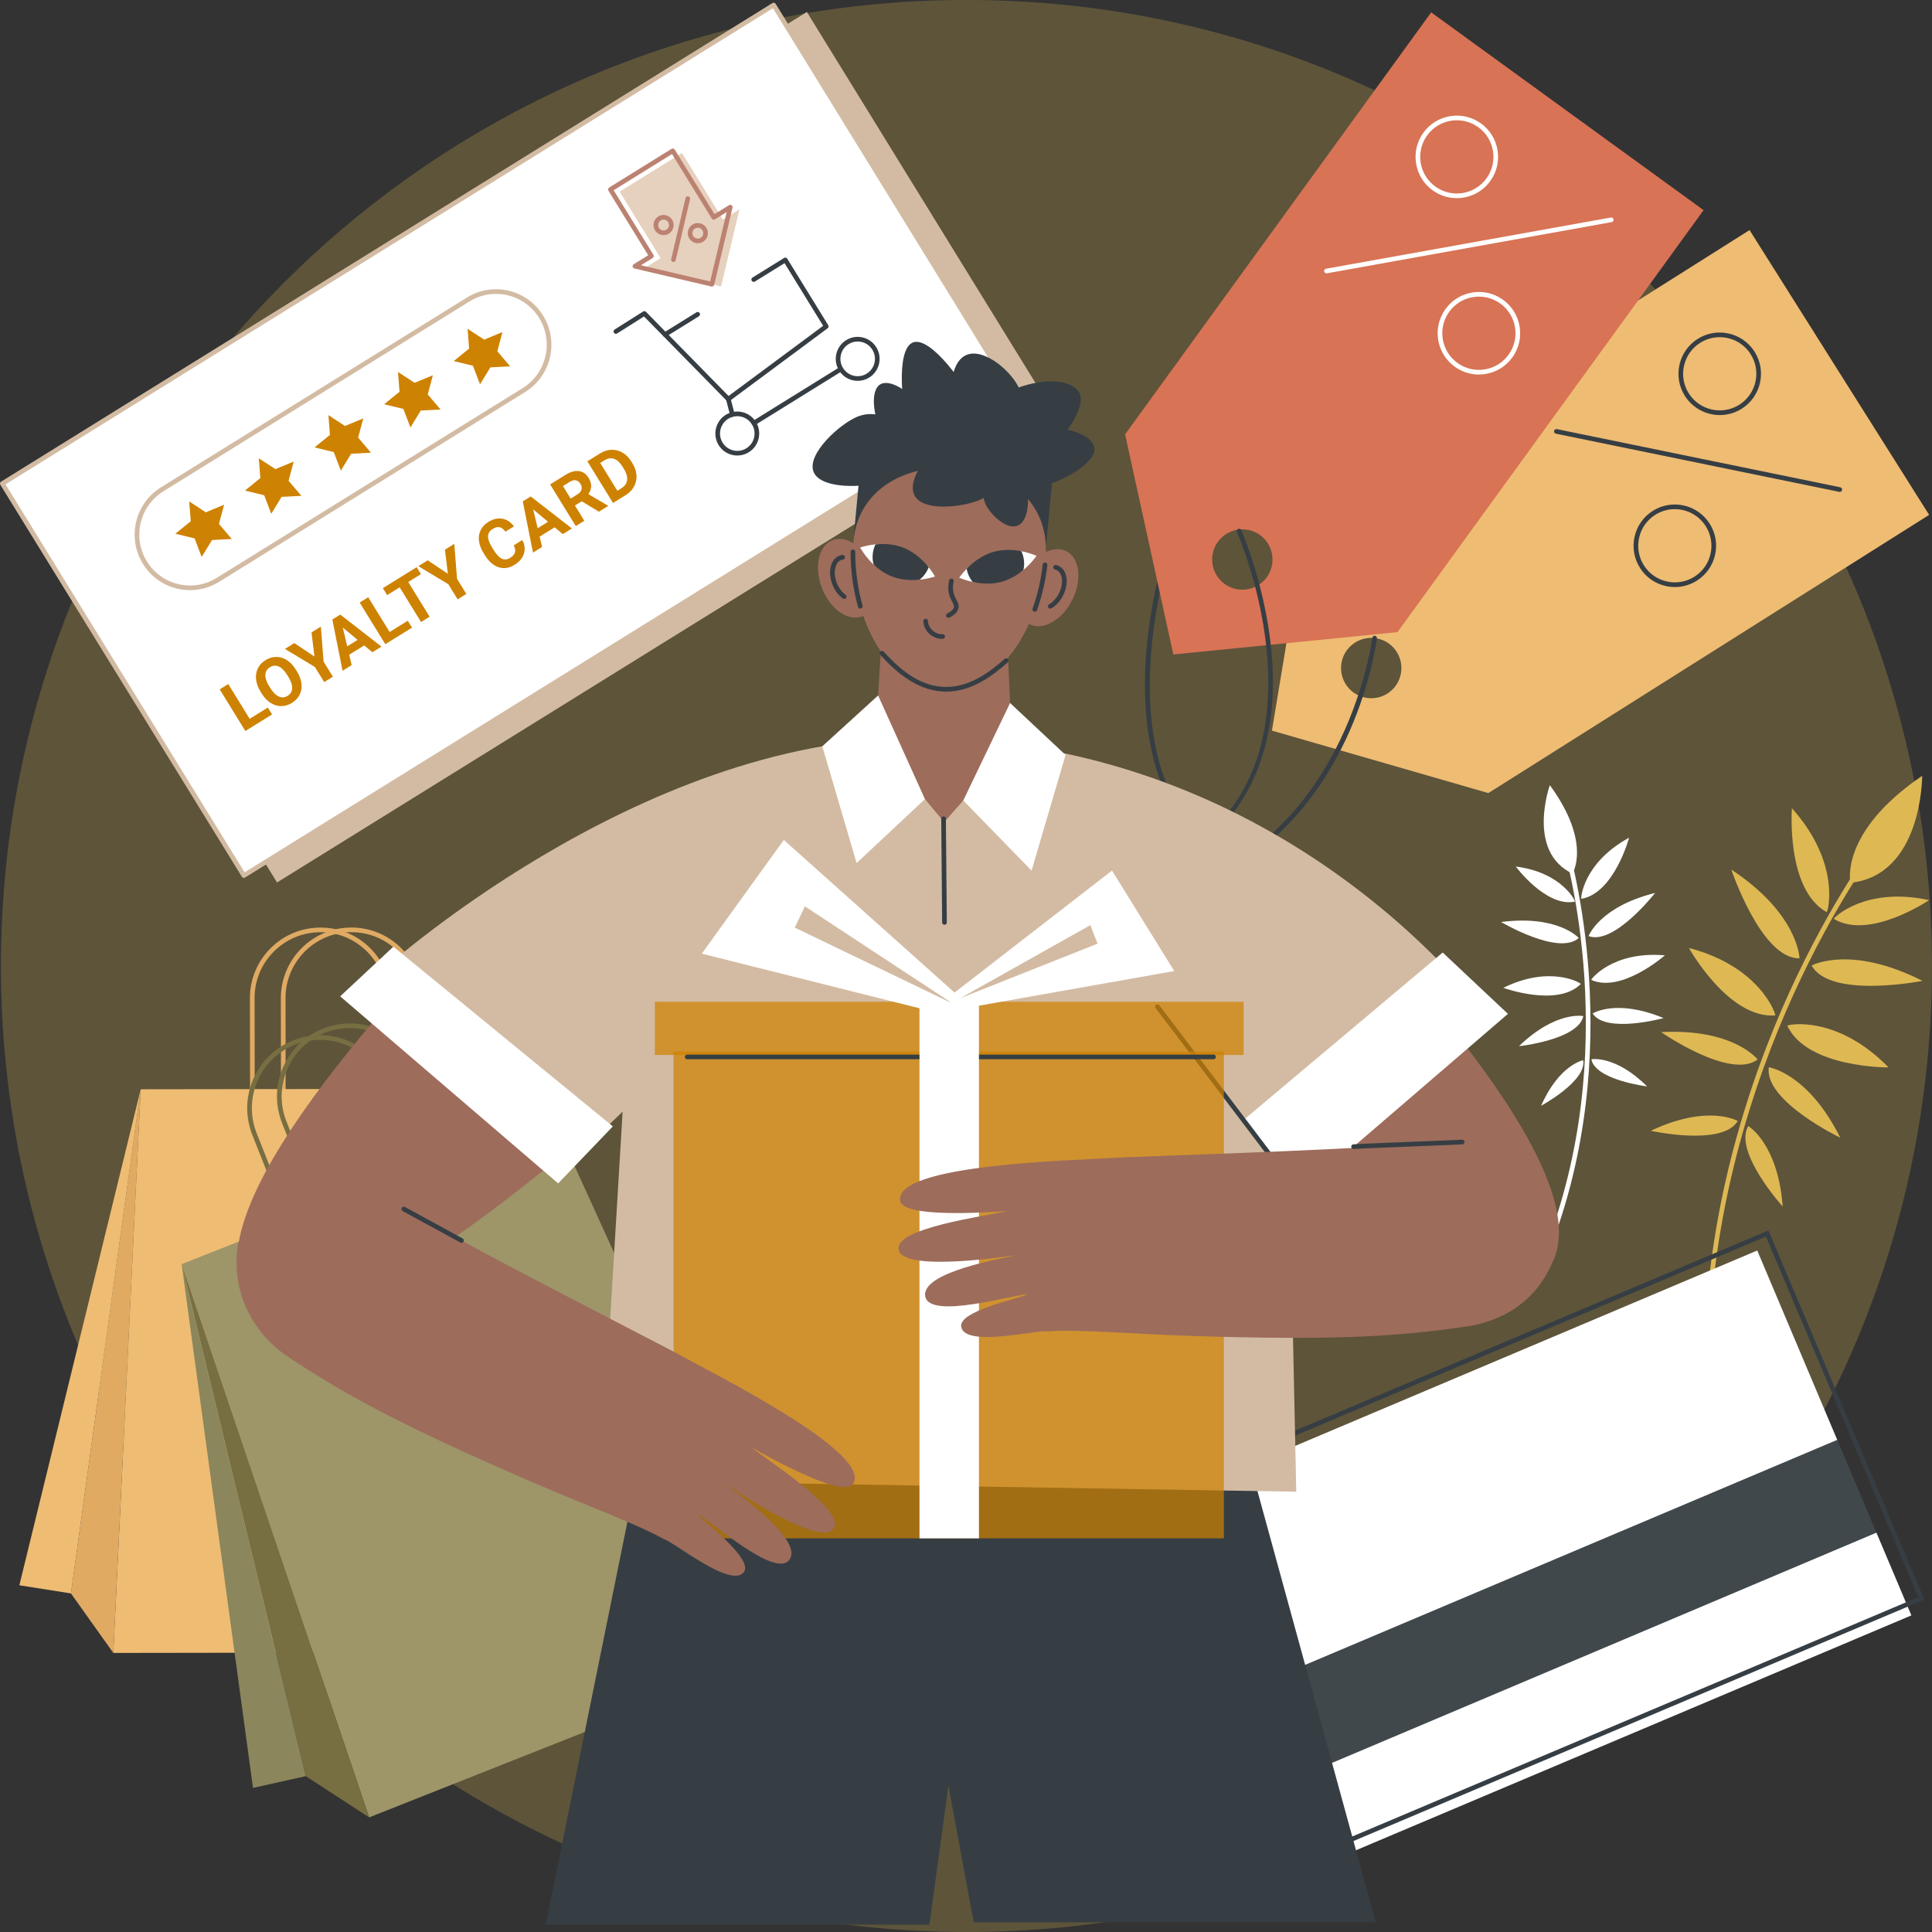 <svg width="624" height="624" viewBox="0 0 624 624" fill="none" xmlns="http://www.w3.org/2000/svg">
<rect x="0" y="0" width="624" height="624" fill="#333333" stroke="none"/>
<g clip-path="url(#clip0_2934_6677)">
<path d="M312.148 624.011C484.374 624.011 623.99 484.319 623.99 312C623.99 139.682 484.374 -0.01 312.148 -0.01C139.923 -0.01 0.307 139.682 0.307 312C0.307 484.319 139.923 624.011 312.148 624.011Z" fill="#DEB853" fill-opacity="0.25"/>
<path d="M91.522 363.602C91.106 363.602 90.768 363.264 90.768 362.852L90.71 322.394C90.693 309.829 100.897 299.596 113.452 299.575C119.535 299.558 125.257 301.928 129.565 306.228C133.873 310.524 136.248 316.243 136.258 322.329L136.316 362.787C136.316 363.203 135.979 363.54 135.563 363.54L91.522 363.602ZM113.486 301.079C113.476 301.079 113.466 301.079 113.455 301.079C101.729 301.096 92.2 310.654 92.217 322.387L92.275 362.091L134.813 362.03L134.759 322.326C134.752 316.642 132.53 311.302 128.509 307.288C124.487 303.285 119.157 301.079 113.486 301.079Z" fill="#E0AA63"/>
<path d="M81.529 363.616C81.332 363.616 81.141 363.537 80.998 363.397C80.858 363.258 80.776 363.067 80.776 362.866L80.718 322.408C80.708 316.321 83.07 310.596 87.367 306.286C91.661 301.976 97.38 299.599 103.463 299.589C109.547 299.558 115.269 301.942 119.576 306.242C123.884 310.538 126.259 316.256 126.27 322.343L126.327 362.801C126.327 363.002 126.249 363.193 126.109 363.333C125.97 363.472 125.779 363.554 125.578 363.554L81.529 363.616ZM103.497 301.096C103.487 301.096 103.477 301.096 103.467 301.096C97.785 301.103 92.449 303.326 88.434 307.35C84.423 311.374 82.218 316.72 82.225 322.404L82.279 362.108L124.818 362.047L124.76 322.343C124.753 316.659 122.531 311.319 118.51 307.306C114.498 303.299 109.165 301.096 103.497 301.096Z" fill="#E0AA63"/>
<path d="M179.25 533.664L36.595 533.865L45.446 351.814L169.888 351.64L179.25 533.664Z" fill="#EFBC73"/>
<path d="M45.446 351.813L22.919 514.647L36.595 533.865L45.446 351.813Z" fill="#E0AA63"/>
<path d="M45.446 351.813L22.919 514.647L6.247 512.014L45.446 351.813Z" fill="#EFBC73"/>
<path d="M107.229 402.184C106.929 402.184 106.646 402.004 106.53 401.707L91.123 362.77C88.809 356.919 88.907 350.515 91.406 344.742C93.904 338.966 98.501 334.513 104.349 332.194C116.42 327.414 130.134 333.35 134.912 345.428L150.32 384.365C150.395 384.549 150.391 384.757 150.309 384.941C150.231 385.125 150.081 385.268 149.897 385.343L107.505 402.13C107.413 402.167 107.321 402.184 107.229 402.184ZM112.988 332.044C110.293 332.044 107.556 332.542 104.901 333.592C99.428 335.761 95.124 339.931 92.786 345.339C90.448 350.744 90.353 356.738 92.52 362.214L107.648 400.452L148.639 384.218L133.511 345.98C130.09 337.329 121.771 332.044 112.988 332.044Z" fill="#776E42"/>
<path d="M97.612 405.993C97.312 405.993 97.029 405.812 96.913 405.516L81.505 366.579C79.192 360.728 79.29 354.324 81.788 348.551C84.287 342.775 88.884 338.321 94.732 336.003C106.803 331.222 120.513 337.159 125.295 349.236L140.702 388.173C140.777 388.357 140.774 388.565 140.692 388.75C140.614 388.934 140.464 389.077 140.28 389.152L97.888 405.939C97.799 405.976 97.707 405.993 97.612 405.993ZM103.375 335.853C100.679 335.853 97.942 336.351 95.287 337.401C89.814 339.569 85.51 343.74 83.172 349.148C80.834 354.552 80.739 360.547 82.906 366.023L98.034 404.261L139.026 388.027L123.898 349.789C120.476 341.138 112.157 335.853 103.375 335.853Z" fill="#776E42"/>
<path d="M256.53 532.604L119.228 586.98L58.672 408.305L178.442 360.874L256.53 532.604Z" fill="#9E9569"/>
<path d="M58.672 408.305L98.763 573.668L119.228 586.98L58.672 408.305Z" fill="#776E42"/>
<path d="M58.672 408.305L98.763 573.668L81.713 577.463L58.672 408.305Z" fill="#8B865C"/>
<path d="M386.03 270.585C385.822 270.585 385.618 270.499 385.471 270.332C370.111 253.157 368.731 228.026 370.278 209.971C371.948 190.477 377.299 174.799 377.35 174.642C377.486 174.25 377.912 174.042 378.308 174.175C378.699 174.311 378.907 174.738 378.774 175.133C378.563 175.75 357.843 237.175 386.596 269.326C386.872 269.637 386.848 270.111 386.538 270.39C386.388 270.523 386.207 270.585 386.03 270.585Z" fill="#363E44"/>
<path d="M410.81 235.978L480.711 256.151L623.073 166.295L565.072 74.314L422.71 164.17L410.81 235.978ZM451.123 210.568C453.996 215.124 452.633 221.145 448.079 224.016C443.526 226.891 437.508 225.527 434.638 220.971C431.769 216.416 433.129 210.394 437.682 207.523C442.231 204.652 448.25 206.013 451.123 210.568Z" fill="#EFBC73"/>
<path d="M594.218 158.878C594.166 158.878 594.115 158.871 594.064 158.861L502.529 140.072C502.123 139.991 501.861 139.592 501.943 139.182C502.025 138.777 502.416 138.514 502.832 138.596L594.368 157.384C594.773 157.466 595.036 157.865 594.954 158.274C594.882 158.632 594.569 158.878 594.218 158.878Z" fill="#363E44"/>
<path d="M540.958 189.604C536.531 189.604 532.196 187.405 529.667 183.388C527.769 180.377 527.155 176.804 527.939 173.329C528.726 169.854 530.815 166.895 533.825 164.995C540.041 161.071 548.285 162.939 552.207 169.159C554.106 172.17 554.719 175.743 553.935 179.214C553.148 182.689 551.059 185.649 548.046 187.548C545.845 188.939 543.387 189.604 540.958 189.604ZM540.92 164.45C538.763 164.45 536.585 165.036 534.629 166.271C531.957 167.955 530.103 170.581 529.408 173.663C528.709 176.746 529.255 179.914 530.938 182.583C534.418 188.101 541.731 189.754 547.245 186.276C549.917 184.592 551.771 181.966 552.466 178.884C553.165 175.801 552.62 172.634 550.936 169.964C548.69 166.404 544.846 164.45 540.92 164.45Z" fill="#363E44"/>
<path d="M555.462 134.058C551.035 134.058 546.7 131.859 544.171 127.842C542.273 124.831 541.66 121.257 542.443 117.786C543.231 114.312 545.32 111.352 548.329 109.452C554.545 105.528 562.789 107.396 566.712 113.616C568.61 116.627 569.223 120.2 568.44 123.672C567.652 127.146 565.563 130.106 562.551 132.005C560.349 133.396 557.892 134.058 555.462 134.058ZM555.421 108.904C553.264 108.904 551.086 109.49 549.13 110.724C546.458 112.409 544.604 115.034 543.909 118.117C543.21 121.199 543.755 124.367 545.439 127.037C548.919 132.554 556.232 134.208 561.746 130.73C564.418 129.045 566.272 126.42 566.967 123.337C567.666 120.255 567.121 117.087 565.437 114.417C563.195 110.857 559.347 108.904 555.421 108.904Z" fill="#363E44"/>
<path d="M378.965 211.383L451.358 204.164L550.227 67.873L462.25 3.993L363.381 140.284L378.965 211.383ZM406.976 172.821C411.331 175.985 412.299 182.082 409.14 186.44C405.977 190.798 399.884 191.766 395.528 188.605C391.173 185.444 390.205 179.344 393.364 174.986C396.523 170.628 402.62 169.657 406.976 172.821Z" fill="#D87355"/>
<path d="M428.432 88.288C428.075 88.288 427.758 88.032 427.693 87.667C427.618 87.258 427.891 86.866 428.299 86.794L520.271 70.257C520.68 70.181 521.072 70.454 521.143 70.864C521.218 71.273 520.946 71.665 520.537 71.736L428.565 88.274C428.521 88.284 428.477 88.288 428.432 88.288Z" fill="white"/>
<path d="M477.63 120.968C474.842 120.968 472.133 120.092 469.833 118.425C466.953 116.334 465.058 113.245 464.499 109.726C463.94 106.207 464.785 102.685 466.874 99.803C468.964 96.922 472.051 95.026 475.568 94.467C479.082 93.908 482.606 94.754 485.486 96.844C488.365 98.934 490.26 102.023 490.819 105.542C491.378 109.061 490.533 112.584 488.444 115.465C486.355 118.346 483.267 120.242 479.75 120.801C479.041 120.914 478.332 120.968 477.63 120.968ZM477.685 95.804C477.061 95.804 476.43 95.852 475.803 95.954C472.685 96.448 469.945 98.129 468.091 100.687C466.237 103.244 465.487 106.371 465.982 109.491C466.479 112.611 468.156 115.352 470.712 117.207C473.268 119.062 476.396 119.812 479.511 119.315C482.63 118.82 485.37 117.139 487.224 114.582C489.078 112.024 489.827 108.897 489.333 105.777C488.836 102.657 487.159 99.916 484.603 98.061C482.561 96.578 480.159 95.804 477.685 95.804Z" fill="white"/>
<path d="M470.507 63.996C467.795 63.996 465.058 63.171 462.696 61.459C459.817 59.369 457.922 56.28 457.363 52.761C456.804 49.245 457.649 45.72 459.738 42.838C464.056 36.888 472.406 35.562 478.353 39.879C481.232 41.969 483.127 45.058 483.686 48.577C484.245 52.096 483.4 55.618 481.311 58.5C478.707 62.09 474.635 63.996 470.507 63.996ZM460.958 43.722C459.104 46.279 458.355 49.406 458.852 52.526C459.346 55.646 461.026 58.387 463.582 60.242C468.858 64.072 476.267 62.895 480.094 57.617C481.948 55.059 482.698 51.932 482.204 48.812C481.706 45.692 480.026 42.951 477.473 41.096C472.194 37.267 464.785 38.443 460.958 43.722Z" fill="white"/>
<path d="M377.094 279.965C376.822 279.965 376.563 279.818 376.426 279.563C376.235 279.194 376.375 278.741 376.743 278.546C400.272 266.227 411.273 244.557 409.44 214.135C408.07 191.367 399.618 172.016 399.533 171.822C399.366 171.443 399.536 170.997 399.918 170.83C400.303 170.663 400.742 170.833 400.909 171.215C400.995 171.409 409.552 191.013 410.939 214.046C412.783 244.673 401.199 267.437 377.439 279.88C377.333 279.938 377.214 279.965 377.094 279.965Z" fill="#363E44"/>
<path d="M393.507 282.826C393.231 282.826 392.969 282.676 392.836 282.413C392.648 282.041 392.798 281.588 393.166 281.4C436.336 259.557 443.162 206.531 443.226 205.995C443.278 205.583 443.635 205.289 444.065 205.337C444.477 205.385 444.77 205.76 444.723 206.173C444.706 206.309 443.022 219.894 435.947 236.022C429.41 250.927 416.797 271.13 393.845 282.74C393.736 282.798 393.62 282.826 393.507 282.826Z" fill="#363E44"/>
<path d="M338.611 130.454L89.48 285.018L11.471 158.432L260.602 3.867L338.611 130.454Z" fill="#D3BBA3"/>
<path d="M327.893 128.214L78.762 282.778L0.753 156.191L249.884 1.627L327.893 128.214Z" fill="white"/>
<path d="M78.762 283.532C78.704 283.532 78.646 283.525 78.588 283.512C78.394 283.467 78.227 283.345 78.121 283.174L0.113 156.587C-0.106 156.233 0.003 155.772 0.358 155.554L249.489 0.986C249.659 0.881 249.864 0.846 250.058 0.894C250.252 0.939 250.419 1.061 250.525 1.232L328.534 127.819C328.752 128.173 328.643 128.633 328.289 128.852L79.157 283.42C79.038 283.495 78.902 283.532 78.762 283.532ZM1.786 156.437L79.004 281.742L326.861 127.969L249.639 2.664L1.786 156.437Z" fill="#D3BBA3"/>
<path d="M235.24 129.646C235.042 129.646 234.848 129.571 234.702 129.421L208.003 102.211L199.32 107.704C198.969 107.926 198.505 107.82 198.28 107.469C198.059 107.117 198.165 106.654 198.516 106.429L207.714 100.612C208.014 100.424 208.402 100.468 208.651 100.721L235.315 127.897L265.861 105.232L253.395 84.998L243.828 90.931C243.474 91.149 243.01 91.04 242.792 90.689C242.574 90.334 242.683 89.871 243.034 89.652L253.241 83.32C253.412 83.215 253.616 83.18 253.81 83.228C254.005 83.272 254.172 83.395 254.277 83.566L267.5 105.031C267.705 105.365 267.623 105.798 267.309 106.03L235.683 129.496C235.554 129.599 235.397 129.646 235.24 129.646Z" fill="#363E44"/>
<path d="M214.796 108.808C214.543 108.808 214.298 108.682 214.155 108.454C213.937 108.099 214.046 107.635 214.397 107.417L224.951 100.87C225.306 100.652 225.769 100.761 225.987 101.112C226.206 101.467 226.097 101.931 225.746 102.149L215.191 108.696C215.068 108.771 214.929 108.808 214.796 108.808Z" fill="#363E44"/>
<path d="M238.144 147.129C237.598 147.129 237.05 147.064 236.508 146.938C234.664 146.502 233.1 145.373 232.105 143.757C230.053 140.425 231.086 136.04 234.405 133.981C236.014 132.985 237.912 132.675 239.752 133.108C241.596 133.544 243.16 134.673 244.155 136.289C246.207 139.62 245.174 144.005 241.855 146.065C240.72 146.767 239.442 147.129 238.144 147.129ZM238.12 134.424C237.097 134.424 236.092 134.707 235.199 135.263C232.582 136.886 231.767 140.343 233.386 142.969C234.17 144.241 235.4 145.131 236.852 145.475C238.297 145.816 239.797 145.574 241.061 144.79C243.678 143.167 244.493 139.709 242.874 137.084C242.09 135.812 240.86 134.922 239.408 134.577C238.979 134.472 238.546 134.424 238.12 134.424Z" fill="#363E44"/>
<path d="M277.029 123.011C276.484 123.011 275.935 122.946 275.393 122.82C273.549 122.383 271.985 121.255 270.99 119.638C268.938 116.307 269.971 111.922 273.29 109.862C274.899 108.867 276.794 108.556 278.638 108.989C280.481 109.426 282.046 110.555 283.041 112.171C285.092 115.502 284.06 119.887 280.74 121.947C279.609 122.649 278.327 123.011 277.029 123.011ZM277.005 110.302C275.983 110.302 274.977 110.585 274.084 111.141C271.467 112.764 270.653 116.222 272.271 118.847C273.055 120.119 274.286 121.009 275.737 121.354C277.186 121.695 278.682 121.452 279.946 120.665C282.564 119.042 283.378 115.584 281.759 112.959C280.975 111.687 279.745 110.797 278.293 110.452C277.867 110.353 277.435 110.302 277.005 110.302Z" fill="#363E44"/>
<path d="M243.491 137.397C243.239 137.397 242.993 137.271 242.85 137.039C242.632 136.684 242.741 136.22 243.092 136.002L271.167 118.588C271.522 118.37 271.985 118.479 272.203 118.83C272.421 119.185 272.312 119.649 271.961 119.867L243.886 137.281C243.764 137.363 243.627 137.397 243.491 137.397Z" fill="#363E44"/>
<path d="M236.525 134.631C236.191 134.631 235.884 134.406 235.799 134.069L234.511 129.083C234.405 128.681 234.647 128.272 235.049 128.166C235.451 128.064 235.86 128.303 235.966 128.705L237.254 133.69C237.36 134.093 237.118 134.502 236.716 134.607C236.651 134.621 236.59 134.631 236.525 134.631Z" fill="#363E44"/>
<path d="M233.502 70.905L220.266 49.42L200.131 61.907L213.368 83.392L208.044 86.696L232.902 92.513L238.829 67.601L233.502 70.905Z" fill="#E6D0BE"/>
<path d="M229.927 92.561C229.869 92.561 229.811 92.554 229.757 92.54L204.899 86.72C204.602 86.652 204.377 86.409 204.326 86.109C204.279 85.809 204.415 85.509 204.674 85.349L209.36 82.444L196.515 61.596C196.297 61.242 196.406 60.781 196.76 60.563L216.895 48.076C217.065 47.97 217.27 47.936 217.464 47.984C217.658 48.028 217.825 48.151 217.931 48.322L230.772 69.166L235.455 66.261C235.714 66.1 236.044 66.111 236.293 66.291C236.539 66.469 236.654 66.779 236.586 67.076L230.663 91.988C230.575 92.329 230.268 92.561 229.927 92.561ZM207.012 85.673L229.372 90.907L234.702 68.501L230.929 70.84C230.759 70.946 230.554 70.98 230.36 70.932C230.166 70.888 229.999 70.765 229.893 70.595L217.052 49.75L198.195 61.446L211.04 82.294C211.258 82.648 211.149 83.109 210.795 83.327L207.012 85.673Z" fill="#BC8271"/>
<path d="M217.512 84.616C217.454 84.616 217.396 84.609 217.338 84.596C216.933 84.5 216.684 84.095 216.779 83.692L221.414 63.98C221.509 63.574 221.915 63.325 222.321 63.421C222.726 63.516 222.975 63.922 222.879 64.324L218.245 84.037C218.163 84.384 217.853 84.616 217.512 84.616Z" fill="#BC8271"/>
<path d="M214.329 75.948C214.076 75.948 213.828 75.918 213.576 75.86C212.73 75.659 212.011 75.14 211.555 74.4C210.614 72.869 211.088 70.857 212.611 69.913C213.351 69.456 214.223 69.313 215.068 69.51C215.913 69.712 216.632 70.23 217.089 70.97C218.03 72.498 217.556 74.513 216.033 75.457C215.511 75.781 214.925 75.948 214.329 75.948ZM214.318 70.929C213.998 70.929 213.685 71.018 213.405 71.192C212.584 71.7 212.328 72.787 212.836 73.609C213.081 74.008 213.466 74.288 213.923 74.393C214.376 74.499 214.843 74.424 215.242 74.179C216.063 73.671 216.319 72.583 215.811 71.761C215.566 71.362 215.181 71.082 214.724 70.977C214.588 70.943 214.451 70.929 214.318 70.929Z" fill="#BC8271"/>
<path d="M225.391 78.567C225.139 78.567 224.89 78.537 224.638 78.479C223.793 78.278 223.073 77.759 222.617 77.019C221.676 75.488 222.15 73.477 223.673 72.532C224.413 72.075 225.285 71.932 226.13 72.13C226.976 72.331 227.695 72.849 228.151 73.589C229.092 75.117 228.618 77.132 227.095 78.076C226.574 78.4 225.987 78.567 225.391 78.567ZM225.381 73.548C225.06 73.548 224.747 73.637 224.464 73.811C223.643 74.319 223.387 75.406 223.895 76.228C224.14 76.627 224.525 76.907 224.982 77.013C225.435 77.118 225.902 77.043 226.301 76.798C227.122 76.29 227.378 75.205 226.87 74.38C226.625 73.981 226.24 73.702 225.783 73.596C225.65 73.562 225.514 73.548 225.381 73.548Z" fill="#BC8271"/>
<path d="M80.637 232.16L86.502 228.521L87.872 230.748L79.246 236.098L70.958 222.646L73.719 220.935L80.637 232.16Z" fill="#CE8201"/>
<path d="M95.925 216.88C96.739 218.203 97.223 219.509 97.37 220.798C97.516 222.084 97.326 223.27 96.79 224.351C96.255 225.432 95.427 226.322 94.303 227.018C93.192 227.707 92.036 228.054 90.833 228.058C89.63 228.061 88.485 227.717 87.395 227.018C86.304 226.319 85.357 225.327 84.552 224.038L84.144 223.373C83.329 222.05 82.848 220.737 82.702 219.434C82.555 218.132 82.753 216.942 83.288 215.864C83.823 214.787 84.651 213.9 85.769 213.208C86.887 212.516 88.046 212.168 89.245 212.168C90.445 212.168 91.593 212.523 92.691 213.235C93.788 213.948 94.739 214.961 95.553 216.28L95.925 216.88ZM92.749 218.006C91.88 216.594 90.966 215.68 90.012 215.261C89.058 214.841 88.114 214.92 87.18 215.499C86.253 216.076 85.762 216.88 85.704 217.914C85.646 218.95 86.045 220.167 86.9 221.569L87.306 222.224C88.151 223.598 89.061 224.505 90.032 224.951C91 225.398 91.958 225.327 92.905 224.74C93.832 224.164 94.32 223.359 94.367 222.319C94.415 221.279 94.013 220.062 93.158 218.66L92.749 218.006Z" fill="#CE8201"/>
<path d="M101.558 212.045L100.614 204.254L103.634 202.382L104.513 213.685L107.519 218.561L104.711 220.304L101.705 215.428L92.023 209.583L95.052 207.705L101.558 212.045Z" fill="#CE8201"/>
<path d="M117.627 208.465L112.784 211.469L113.572 214.811L110.634 216.632L107.338 200.087L109.898 198.498L123.203 208.837L120.265 210.658L117.627 208.465ZM112.147 208.758L115.497 206.678L110.712 202.689L112.147 208.758Z" fill="#CE8201"/>
<path d="M125.844 204.121L131.709 200.482L133.079 202.709L124.453 208.059L116.165 194.607L118.926 192.896L125.844 204.121Z" fill="#CE8201"/>
<path d="M135.962 185.435L131.855 187.982L138.76 199.187L135.996 200.899L129.092 189.694L125.039 192.207L123.656 189.963L134.575 183.191L135.962 185.435Z" fill="#CE8201"/>
<path d="M144.656 185.316L143.712 177.524L146.731 175.652L147.611 186.956L150.617 191.832L147.808 193.574L144.802 188.698L135.12 182.854L138.15 180.975L144.656 185.316Z" fill="#CE8201"/>
<path d="M168.703 174.421C169.49 175.932 169.66 177.401 169.211 178.83C168.764 180.259 167.752 181.459 166.181 182.434C164.463 183.502 162.752 183.757 161.052 183.208C159.351 182.659 157.879 181.371 156.628 179.345L156.12 178.523C155.323 177.231 154.849 175.949 154.696 174.684C154.543 173.419 154.727 172.259 155.245 171.209C155.763 170.159 156.584 169.289 157.698 168.594C159.246 167.636 160.748 167.278 162.204 167.523C163.662 167.769 164.927 168.597 166 170.009L163.236 171.721C162.633 170.892 162.006 170.415 161.348 170.278C160.694 170.145 159.941 170.34 159.096 170.865C158.175 171.434 157.688 172.195 157.64 173.139C157.593 174.084 157.991 175.257 158.833 176.658L159.46 177.674C160.357 179.127 161.229 180.054 162.081 180.453C162.933 180.852 163.833 180.76 164.777 180.174C165.629 179.645 166.147 179.055 166.324 178.401C166.505 177.749 166.372 176.992 165.929 176.136L168.703 174.421Z" fill="#CE8201"/>
<path d="M179.138 170.312L174.295 173.316L175.082 176.657L172.145 178.478L168.849 161.934L171.409 160.345L184.713 170.683L181.776 172.504L179.138 170.312ZM173.658 170.608L177.008 168.528L172.223 164.539L173.658 170.608Z" fill="#CE8201"/>
<path d="M187.893 161.907L185.691 163.271L188.725 168.194L185.964 169.906L177.676 156.454L182.655 153.365C184.24 152.383 185.678 151.981 186.973 152.155C188.268 152.328 189.314 153.065 190.112 154.357C190.677 155.275 190.95 156.165 190.933 157.02C190.916 157.88 190.616 158.739 190.037 159.602L196.324 163.301L196.403 163.431L193.438 165.269L187.893 161.907ZM184.308 161.027L186.537 159.646C187.228 159.216 187.658 158.705 187.821 158.115C187.985 157.525 187.873 156.918 187.491 156.298C187.102 155.663 186.612 155.275 186.029 155.135C185.446 154.995 184.781 155.155 184.039 155.616L181.82 156.993L184.308 161.027Z" fill="#CE8201"/>
<path d="M197.994 162.446L189.706 148.994L193.83 146.436C195.009 145.707 196.226 145.318 197.486 145.274C198.744 145.229 199.937 145.536 201.065 146.194C202.193 146.852 203.14 147.807 203.911 149.059L204.292 149.679C205.062 150.931 205.492 152.199 205.577 153.491C205.666 154.784 205.407 155.984 204.803 157.099C204.2 158.214 203.314 159.138 202.145 159.871L197.994 162.446ZM193.854 149.526L199.385 158.504L200.721 157.675C201.801 157.007 202.408 156.137 202.544 155.077C202.677 154.017 202.346 152.82 201.545 151.497L201.106 150.784C200.264 149.417 199.344 148.557 198.345 148.199C197.347 147.845 196.304 148.005 195.217 148.677L193.854 149.526Z" fill="#CE8201"/>
<path d="M61.399 190.614C60.025 190.614 58.642 190.454 57.268 190.13C52.613 189.032 48.666 186.178 46.155 182.1C40.971 173.688 43.578 162.609 51.962 157.409L150.804 96.103C154.866 93.584 159.661 92.803 164.306 93.901C168.962 94.999 172.908 97.853 175.423 101.931C180.607 110.343 178 121.418 169.616 126.618L70.767 187.927C67.908 189.7 64.68 190.614 61.399 190.614ZM47.436 181.309C49.74 185.046 53.352 187.658 57.616 188.664C61.869 189.666 66.258 188.95 69.977 186.645L168.825 125.336C176.507 120.573 178.892 110.425 174.145 102.719C171.841 98.981 168.225 96.37 163.965 95.364C159.712 94.358 155.319 95.077 151.601 97.382L52.756 158.688C45.071 163.455 42.685 173.602 47.436 181.309Z" fill="#D3BBA3"/>
<path d="M151.513 112.594L146.544 116.621L152.753 118.128L155.037 124.115L158.387 118.656L164.766 118.329L160.626 113.446L162.285 107.254L156.379 109.699L151.022 106.2L151.513 112.594Z" fill="#CE8201"/>
<path d="M129.037 126.533L124.068 130.563L130.277 132.07L132.561 138.058L135.907 132.595L142.291 132.268L138.15 127.385L139.81 121.196L133.904 123.638L128.546 120.143L129.037 126.533Z" fill="#CE8201"/>
<path d="M106.561 140.475L101.593 144.502L107.802 146.01L110.085 151.997L113.432 146.538L119.815 146.211L115.671 141.328L117.334 135.136L111.425 137.581L106.071 134.082L106.561 140.475Z" fill="#CE8201"/>
<path d="M84.085 154.415L79.113 158.445L85.326 159.952L87.609 165.94L90.956 160.478L97.336 160.15L93.195 155.267L94.858 149.079L88.949 151.52L83.595 148.021L84.085 154.415Z" fill="#CE8201"/>
<path d="M61.61 168.355L56.638 172.385L62.85 173.892L65.13 179.88L68.481 174.421L74.86 174.09L70.719 169.211L72.379 163.018L66.473 165.463L61.119 161.965L61.61 168.355Z" fill="#CE8201"/>
<path d="M551.137 443.187C550.722 443.187 550.384 442.85 550.384 442.437C550.302 391.924 565.267 348.346 577.836 320.689C591.454 290.717 605.287 272.433 605.427 272.252C605.679 271.922 606.149 271.857 606.48 272.109C606.81 272.361 606.875 272.832 606.623 273.163C606.486 273.343 592.739 291.521 579.188 321.35C566.691 348.864 551.809 392.207 551.89 442.434C551.89 442.85 551.553 443.187 551.137 443.187Z" fill="#DEB853"/>
<path d="M597.663 285.128C597.663 285.128 593.884 268.924 620.827 250.565C620.827 250.565 620.97 282.662 597.663 285.128Z" fill="#DEB853"/>
<path d="M589.975 294.6C590.329 294.798 594.794 278.925 578.759 261.051C578.759 261.051 576.745 287.228 589.975 294.6Z" fill="#DEB853"/>
<path d="M581.206 309.525C581.206 309.525 581.001 295.289 559.187 280.852C559.187 280.852 568.832 309.743 581.206 309.525Z" fill="#DEB853"/>
<path d="M573.357 327.959C573.763 327.928 568.729 312.229 545.494 306.177C545.494 306.18 558.253 329.122 573.357 327.959Z" fill="#DEB853"/>
<path d="M567.683 342.181C567.683 342.181 559.892 332.091 536.5 333.359C536.5 333.356 558.924 348.922 567.683 342.181Z" fill="#DEB853"/>
<path d="M561.256 362.046C561.256 362.046 551.638 356.474 533.17 365.224C533.17 365.224 556.409 370.383 561.256 362.046Z" fill="#DEB853"/>
<path d="M592.309 296.792C592.002 296.605 602.267 286.201 623.073 290.726C623.07 290.726 603.791 303.758 592.309 296.792Z" fill="#DEB853"/>
<path d="M585.132 311.84C585.132 311.84 597.602 304.976 620.933 316.805C620.933 316.801 591.062 322.71 585.132 311.84Z" fill="#DEB853"/>
<path d="M577.263 331.296C577.089 330.928 593.219 327.542 609.963 344.752C609.966 344.752 583.724 345.004 577.263 331.296Z" fill="#DEB853"/>
<path d="M571.289 344.708C571.289 344.708 583.905 346.491 594.374 367.458C594.374 367.458 569.762 355.657 571.289 344.708Z" fill="#DEB853"/>
<path d="M564.65 363.693C564.65 363.693 574.247 369.299 575.78 389.687C575.777 389.687 559.804 372.03 564.65 363.693Z" fill="#DEB853"/>
<path d="M501.725 398.941C501.64 398.941 501.554 398.927 501.473 398.896C501.081 398.757 500.876 398.327 501.016 397.935C523.829 333.864 504.7 272.722 504.502 272.112C504.376 271.716 504.594 271.294 504.99 271.164C505.385 271.038 505.808 271.253 505.937 271.652C506.135 272.265 525.424 333.874 502.434 398.443C502.325 398.75 502.035 398.941 501.725 398.941Z" fill="white"/>
<path d="M507.863 282.154C507.863 282.154 514.218 272.231 500.569 253.597C500.573 253.597 492.888 274.99 507.863 282.154Z" fill="white"/>
<path d="M510.756 290.297C510.473 290.344 511.243 278.693 526.177 270.554C526.177 270.554 521.334 288.506 510.756 290.297Z" fill="white"/>
<path d="M513.08 302.337C513.08 302.337 516.584 292.881 534.561 288.404C534.564 288.404 521.293 305.413 513.08 302.337Z" fill="white"/>
<path d="M513.963 316.501C513.7 316.386 520.772 307.094 537.717 308.557C537.717 308.557 523.771 320.852 513.963 316.501Z" fill="white"/>
<path d="M514.389 327.338C514.389 327.338 521.975 322.445 537.294 328.828C537.294 328.832 518.642 333.916 514.389 327.338Z" fill="white"/>
<path d="M513.98 342.123C513.98 342.123 521.719 340.68 531.981 350.893C531.981 350.893 515.244 348.837 513.98 342.123Z" fill="white"/>
<path d="M508.68 291.207C508.929 291.156 504.536 281.779 489.579 279.876C489.575 279.876 499.366 293.14 508.68 291.207Z" fill="white"/>
<path d="M509.914 302.951C509.914 302.951 503.211 295.418 484.838 297.792C484.838 297.792 503.381 308.805 509.914 302.951Z" fill="white"/>
<path d="M510.565 317.807C510.766 317.602 500.801 311.523 485.55 319.048C485.55 319.048 503.01 325.428 510.565 317.807Z" fill="white"/>
<path d="M511.383 328.173C511.383 328.173 502.539 326.376 490.591 337.898C490.587 337.898 509.812 335.845 511.383 328.173Z" fill="white"/>
<path d="M511.325 342.42C511.325 342.42 503.592 343.893 497.748 357.14C497.748 357.14 512.589 349.134 511.325 342.42Z" fill="white"/>
<path d="M567.557 403.889L369 487.852L394.84 549.022L409.596 559.381L407.504 578.997L418.788 605.7L617.341 521.739L606.06 495.037L592.187 485.121L593.396 465.058L567.557 403.889Z" fill="white"/>
<path d="M421.596 601.195L421.303 600.503L371.222 481.96L371.914 481.667L571.163 397.413L571.456 398.105L621.536 516.648L620.844 516.941L421.596 601.195ZM373.196 482.758L422.397 599.221L619.566 515.847L570.365 399.384L373.196 482.758Z" fill="#363E44"/>
<path d="M593.393 465.044L394.841 549.007L407.505 578.986L606.056 495.023L593.393 465.044Z" fill="#40484C"/>
<path d="M300.19 621.634L306.314 576.706L314.503 620.867H444.355L386.548 410.207L213.003 440.463L176.248 621.634H300.19Z" fill="#363E44"/>
<path d="M154.863 291.849C135.904 312.71 54.835 394.781 82.082 421.654C102.233 441.53 182.818 373.49 202.987 353.996C189.215 339.102 168.638 306.743 154.863 291.849Z" fill="#9D6C5B"/>
<path d="M425.198 282.55C444.157 303.411 525.226 385.483 497.979 412.355C477.828 432.231 397.242 364.192 377.074 344.697C390.849 329.803 411.423 297.441 425.198 282.55Z" fill="#9D6C5B"/>
<path d="M481.454 329.568C481.454 329.568 416.995 238.331 295.701 238.352C205.512 238.365 122.132 314.561 122.132 314.561L194.508 365.378L201.092 359.046L193.956 478.128L418.672 481.797L416.389 374.189L481.454 329.568Z" fill="#D3BBA3"/>
<path d="M197.94 363.809L180.276 382.212L109.867 321.797L127.05 305.757L197.94 363.809Z" fill="white"/>
<path d="M401.673 361.713L419.728 385.357L487.036 327.458L465.965 307.646L401.673 361.713Z" fill="white"/>
<path d="M417.353 383.266C417.125 383.266 416.9 383.164 416.753 382.97L373.226 325.579C372.974 325.248 373.039 324.774 373.37 324.525C373.7 324.273 374.174 324.341 374.423 324.668L417.949 382.059C418.202 382.39 418.137 382.864 417.806 383.113C417.67 383.215 417.51 383.266 417.353 383.266Z" fill="#363E44"/>
<path d="M395.289 339.638H217.539V496.855H395.289V339.638Z" fill="#CE8201" fill-opacity="0.71"/>
<path d="M401.673 323.543H211.486V340.742H401.673V323.543Z" fill="#CE8201" fill-opacity="0.71"/>
<path d="M391.946 342.123H221.925C221.509 342.123 221.172 341.786 221.172 341.37C221.172 340.954 221.509 340.616 221.925 340.616H391.946C392.362 340.616 392.7 340.954 392.7 341.37C392.7 341.786 392.362 342.123 391.946 342.123Z" fill="#363E44"/>
<path d="M316.18 323.543H296.979V496.855H316.18V323.543Z" fill="white"/>
<path d="M359.151 281.179L307.711 321.04L310.1 325.892L379.258 313.623L359.151 281.179ZM310.097 322.417L352.161 298.804L354.492 304.785L310.097 322.417Z" fill="white"/>
<path d="M226.666 308.014L307.489 328.289L310.717 322.745L253.156 271.287L226.666 308.014ZM256.707 299.613L259.962 292.728L307.779 324.174L256.707 299.613Z" fill="white"/>
<path d="M133.29 392.033C156.839 405.499 213.865 434.458 219.318 437.507C229.515 443.208 282.482 469.45 275.437 479.318C272.115 483.973 248.15 470.514 242.785 467.541C248.238 471.943 273.832 488.214 269.068 493.905C264.164 499.76 234.449 479.298 234.139 479.25C237.009 481.62 259.699 497.172 254.979 503.763C250.436 510.109 229.027 490.642 225.326 489.057C228.584 492.528 243.239 503.589 240.27 507.722C236.293 513.26 217.917 498.168 214.448 497.124C205.386 492.068 189.972 486.496 171.94 478.708C129.592 460.414 111.479 450.481 92.619 437.936C85.305 433.071 73.875 420.713 76.918 401.407C95.857 398.222 114.355 395.225 133.29 392.033Z" fill="#9D6C5B"/>
<path d="M149.049 401.41C148.926 401.41 148.8 401.38 148.684 401.315C145.961 399.801 141.578 397.424 137.71 395.331C134.197 393.424 131.163 391.781 130.052 391.15C129.691 390.945 129.562 390.485 129.77 390.124C129.974 389.762 130.434 389.633 130.795 389.841C131.896 390.465 134.926 392.105 138.433 394.007C142.301 396.105 146.687 398.485 149.417 400.002C149.781 400.203 149.911 400.663 149.71 401.025C149.57 401.27 149.314 401.41 149.049 401.41Z" fill="#363E44"/>
<path d="M456.531 369.552C429.492 371.686 365.565 373.555 359.332 373.988C347.68 374.793 288.582 375.938 290.753 387.869C291.775 393.496 319.189 391.545 325.307 391.146C318.501 392.8 288.412 396.602 290.296 403.783C292.235 411.172 327.835 405.338 328.139 405.427C324.533 406.344 297.381 410.736 298.84 418.708C300.244 426.387 327.907 417.91 331.928 418.057C327.501 419.806 309.531 423.56 310.454 428.566C311.692 435.273 334.747 429.459 338.328 429.995C348.682 429.285 364.999 430.823 384.626 431.468C430.726 432.985 451.348 431.727 473.748 428.426C482.439 427.147 497.482 422.046 502.958 403.285C487.196 392.319 472.3 380.514 456.531 369.552Z" fill="#9D6C5B"/>
<path d="M437.174 371.103C436.782 371.103 436.451 370.8 436.424 370.401C436.397 369.985 436.71 369.627 437.126 369.6C440.48 369.378 450.274 368.996 458.92 368.659C465.426 368.406 471.046 368.185 472.198 368.099C472.617 368.072 472.971 368.379 473.002 368.795C473.033 369.211 472.723 369.569 472.307 369.603C471.131 369.692 465.498 369.91 458.978 370.166C450.346 370.503 440.561 370.885 437.228 371.107C437.208 371.1 437.191 371.103 437.174 371.103Z" fill="#363E44"/>
<path d="M274.673 184.597L336.53 190.422L341.077 142.09L279.219 136.265L274.673 184.597Z" fill="#363E44"/>
<path d="M304.947 265.548L282.73 238.867L284.84 204.662L325.143 202.753L326.861 240.629L304.947 265.548Z" fill="#9D6C5B"/>
<path d="M337.79 179.109C336.979 196.308 326.765 223.106 304.572 222.059C282.379 221.012 274.729 193.375 275.536 176.176C276.347 158.977 291.077 150.207 308.267 151.015C325.456 151.823 338.598 161.91 337.79 179.109Z" fill="#9D6C5B"/>
<path d="M278.467 199.078C282.999 197.317 284.532 190.376 281.892 183.576C279.251 176.776 273.437 172.691 268.906 174.452C264.374 176.214 262.841 183.154 265.481 189.954C268.122 196.755 273.936 200.839 278.467 199.078Z" fill="#9D6C5B"/>
<path d="M346.337 193.767C349.604 187.244 348.73 180.19 344.383 178.01C340.037 175.831 333.865 179.351 330.597 185.873C327.33 192.395 328.205 199.45 332.551 201.629C336.897 203.809 343.07 200.289 346.337 193.767Z" fill="#9D6C5B"/>
<path d="M339.215 196.578C338.952 196.578 338.7 196.441 338.56 196.199C338.356 195.838 338.482 195.377 338.843 195.173C340.118 194.446 341.249 193.185 342.033 191.62C342.817 190.055 343.151 188.391 342.97 186.935C342.803 185.591 342.217 184.602 341.317 184.152C341.14 184.064 340.953 183.995 340.758 183.951C340.353 183.859 340.101 183.457 340.193 183.051C340.285 182.645 340.687 182.393 341.092 182.485C341.403 182.556 341.706 182.665 341.989 182.805C343.352 183.487 344.228 184.889 344.46 186.747C344.678 188.493 344.289 190.464 343.376 192.291C342.459 194.119 341.116 195.606 339.586 196.479C339.467 196.544 339.341 196.578 339.215 196.578Z" fill="#363E44"/>
<path d="M272.67 193.441C272.52 193.441 272.37 193.397 272.237 193.305C270.799 192.292 269.6 190.686 268.857 188.78C267.262 184.671 268.26 180.579 271.126 179.467C271.423 179.352 271.733 179.273 272.05 179.232C272.459 179.178 272.841 179.467 272.892 179.88C272.946 180.293 272.657 180.671 272.244 180.722C272.047 180.75 271.852 180.797 271.668 180.869C269.658 181.65 269.01 185.022 270.254 188.234C270.888 189.867 271.897 191.231 273.096 192.074C273.437 192.312 273.519 192.783 273.28 193.124C273.14 193.328 272.909 193.441 272.67 193.441Z" fill="#363E44"/>
<path d="M334.215 197.594C334.133 197.594 334.048 197.58 333.963 197.55C333.571 197.41 333.367 196.98 333.506 196.588C335.129 192.005 336.26 187.081 336.778 182.352C336.822 181.939 337.204 181.643 337.606 181.687C338.019 181.731 338.318 182.103 338.274 182.516C337.743 187.361 336.587 192.401 334.924 197.089C334.815 197.403 334.525 197.594 334.215 197.594Z" fill="#363E44"/>
<path d="M277.864 196.571C277.537 196.571 277.234 196.353 277.142 196.022C275.54 190.317 274.681 183.992 274.729 178.213C274.732 177.797 275.076 177.476 275.485 177.466C275.901 177.469 276.235 177.81 276.232 178.226C276.187 183.866 277.022 190.045 278.59 195.616C278.702 196.015 278.471 196.431 278.069 196.544C278 196.564 277.932 196.571 277.864 196.571Z" fill="#363E44"/>
<path d="M334.767 179.522C334.767 179.522 333.24 181.83 330.528 184.094C328.725 185.602 323.047 185.523 323.047 185.523C323.047 185.523 316.739 188.517 314.142 187.954C311.542 187.388 309.804 186.58 309.804 186.58C309.804 186.58 310.642 185.315 312.179 183.736C314.098 181.769 322.103 181.472 322.103 181.472C322.103 181.472 327.345 177.548 329.867 178.035C332.774 178.591 334.767 179.522 334.767 179.522Z" fill="white"/>
<path d="M320.924 178.233C317.11 179.311 314.122 181.745 312.203 183.709C312.486 185.268 313.15 186.727 314.139 187.951C316.736 188.517 320.195 188.838 323.643 187.863C326.418 187.078 328.749 185.575 330.558 184.057C331.018 181.964 330.739 179.86 329.873 178.035C327.345 177.548 324.134 177.326 320.924 178.233Z" fill="#363E44"/>
<path d="M277.803 176.835C277.803 176.835 279.299 179.638 282.145 182.325C283.719 183.811 289.046 183.358 289.046 183.358C289.046 183.358 294.481 187.48 297.051 187.221C299.958 186.928 301.989 186.205 301.989 186.205C301.989 186.205 301.291 184.892 299.934 183.204C298.213 181.06 290.733 179.573 290.733 179.573C290.733 179.573 285.304 175.56 282.731 175.819C279.83 176.115 277.803 176.835 277.803 176.835Z" fill="white"/>
<path d="M299.948 183.222C298.227 181.074 295.449 178.308 291.7 176.859C288.572 175.648 285.338 175.57 282.768 175.826C281.913 177.602 281.596 179.655 282.015 181.735C282.056 181.943 282.114 182.144 282.172 182.345C283.743 183.825 285.719 185.271 288.088 186.188C291.217 187.399 294.451 187.477 297.02 187.221C298.343 186.171 299.351 184.787 299.948 183.222Z" fill="#363E44"/>
<path d="M305.636 223.382C305.237 223.382 304.838 223.369 304.433 223.345C295.742 222.816 289.121 216.74 284.326 211.509C284.046 211.202 284.067 210.728 284.373 210.445C284.677 210.166 285.154 210.183 285.437 210.49C290.327 215.826 296.421 221.347 304.528 221.841C312.656 222.336 319.465 217.265 324.502 212.791C324.813 212.515 325.286 212.542 325.566 212.853C325.842 213.163 325.815 213.64 325.501 213.917C320.491 218.37 313.767 223.382 305.636 223.382Z" fill="#363E44"/>
<path d="M306.3 199.531C306.017 199.531 305.751 199.374 305.622 199.101C305.441 198.726 305.601 198.276 305.976 198.098C306.842 197.686 307.912 197.007 308.089 196.131C308.192 195.619 307.98 195.183 307.561 194.392C307.241 193.788 306.842 193.042 306.576 192.053C306.184 190.607 306.174 189.059 306.549 187.453C306.644 187.047 307.043 186.795 307.452 186.89C307.858 186.986 308.106 187.388 308.014 187.794C307.697 189.154 307.701 190.454 308.028 191.657C308.253 192.482 308.59 193.12 308.89 193.686C309.347 194.549 309.783 195.364 309.568 196.431C309.326 197.624 308.338 198.641 306.627 199.459C306.518 199.507 306.409 199.531 306.3 199.531Z" fill="#363E44"/>
<path d="M304.211 206.347C302.418 206.347 300.558 205.406 299.402 203.896C298.659 202.924 298.237 201.758 298.216 200.612C298.21 200.196 298.54 199.855 298.956 199.845C299.351 199.824 299.713 200.169 299.723 200.585C299.736 201.41 300.047 202.259 300.599 202.978C301.522 204.185 303.022 204.915 304.422 204.833C304.828 204.806 305.193 205.126 305.216 205.539C305.24 205.955 304.923 206.31 304.511 206.334C304.412 206.347 304.313 206.347 304.211 206.347Z" fill="#363E44"/>
<path d="M328.871 150.494C330.715 155.217 336.038 157.549 340.758 155.704C345.478 153.859 355.096 148.526 353.252 143.804C351.408 139.081 338.799 136.759 334.079 138.604C329.355 140.445 327.028 145.771 328.871 150.494Z" fill="#363E44"/>
<path d="M262.753 152.366C265.005 158.132 279.513 157.634 285.276 155.38C291.039 153.126 293.885 146.627 291.632 140.861C289.379 135.095 282.884 132.248 277.121 134.502C271.355 136.752 260.5 146.6 262.753 152.366Z" fill="#363E44"/>
<path d="M322.13 139.876C324.383 145.642 330.879 148.489 336.641 146.235C342.404 143.981 352.025 130.649 348.205 126.213C344.166 121.524 334.249 123.103 328.486 125.353C322.723 127.607 319.878 134.11 322.13 139.876Z" fill="#363E44"/>
<path d="M283.507 136.493C284.929 140.128 289.022 141.922 292.655 140.503C296.287 139.081 298.08 134.986 296.662 131.351C295.241 127.716 288.398 122.499 284.765 123.921C281.132 125.343 282.086 132.858 283.507 136.493Z" fill="#363E44"/>
<path d="M293.718 138.955C295.971 144.721 302.466 147.568 308.229 145.314C313.992 143.06 316.838 136.561 314.585 130.795C312.332 125.029 300.616 108.359 294.853 110.612C289.09 112.866 291.465 133.189 293.718 138.955Z" fill="#363E44"/>
<path d="M295.16 159.554C297.412 165.32 310.192 163.925 315.955 161.671C321.718 159.417 324.564 152.918 322.311 147.152C320.058 141.386 313.563 138.539 307.8 140.793C302.037 143.047 292.907 153.788 295.16 159.554Z" fill="#363E44"/>
<path d="M308.543 134.161C310.795 139.927 317.291 142.774 323.054 140.52C328.817 138.266 331.662 131.767 329.41 126.001C327.157 120.235 318.041 112.338 312.278 114.588C306.518 116.842 306.29 128.395 308.543 134.161Z" fill="#363E44"/>
<path d="M318.099 162.316C319.52 165.951 325.007 171.222 328.64 169.801C332.272 168.379 332.675 160.805 331.253 157.17C329.832 153.536 325.739 151.742 322.106 153.161C318.47 154.582 316.677 158.681 318.099 162.316Z" fill="#363E44"/>
<path d="M283.61 224.624L298.735 258.088L276.671 278.748L265.588 241.039L283.61 224.624Z" fill="white"/>
<path d="M326.24 227.056L311.116 258.535L333.179 281.183L344.153 243.842L326.24 227.056Z" fill="white"/>
<path d="M305.049 298.689C304.637 298.689 304.3 298.355 304.296 297.943L304 264.434C303.996 264.018 304.33 263.677 304.746 263.674C304.75 263.674 304.75 263.674 304.753 263.674C305.165 263.674 305.503 264.008 305.506 264.421L305.803 297.929C305.806 298.345 305.472 298.686 305.056 298.689C305.053 298.689 305.049 298.689 305.049 298.689Z" fill="#363E44"/>
</g>
<defs>
<clipPath id="clip0_2934_6677">
<rect width="624" height="624" fill="white"/>
</clipPath>
</defs>
</svg>

